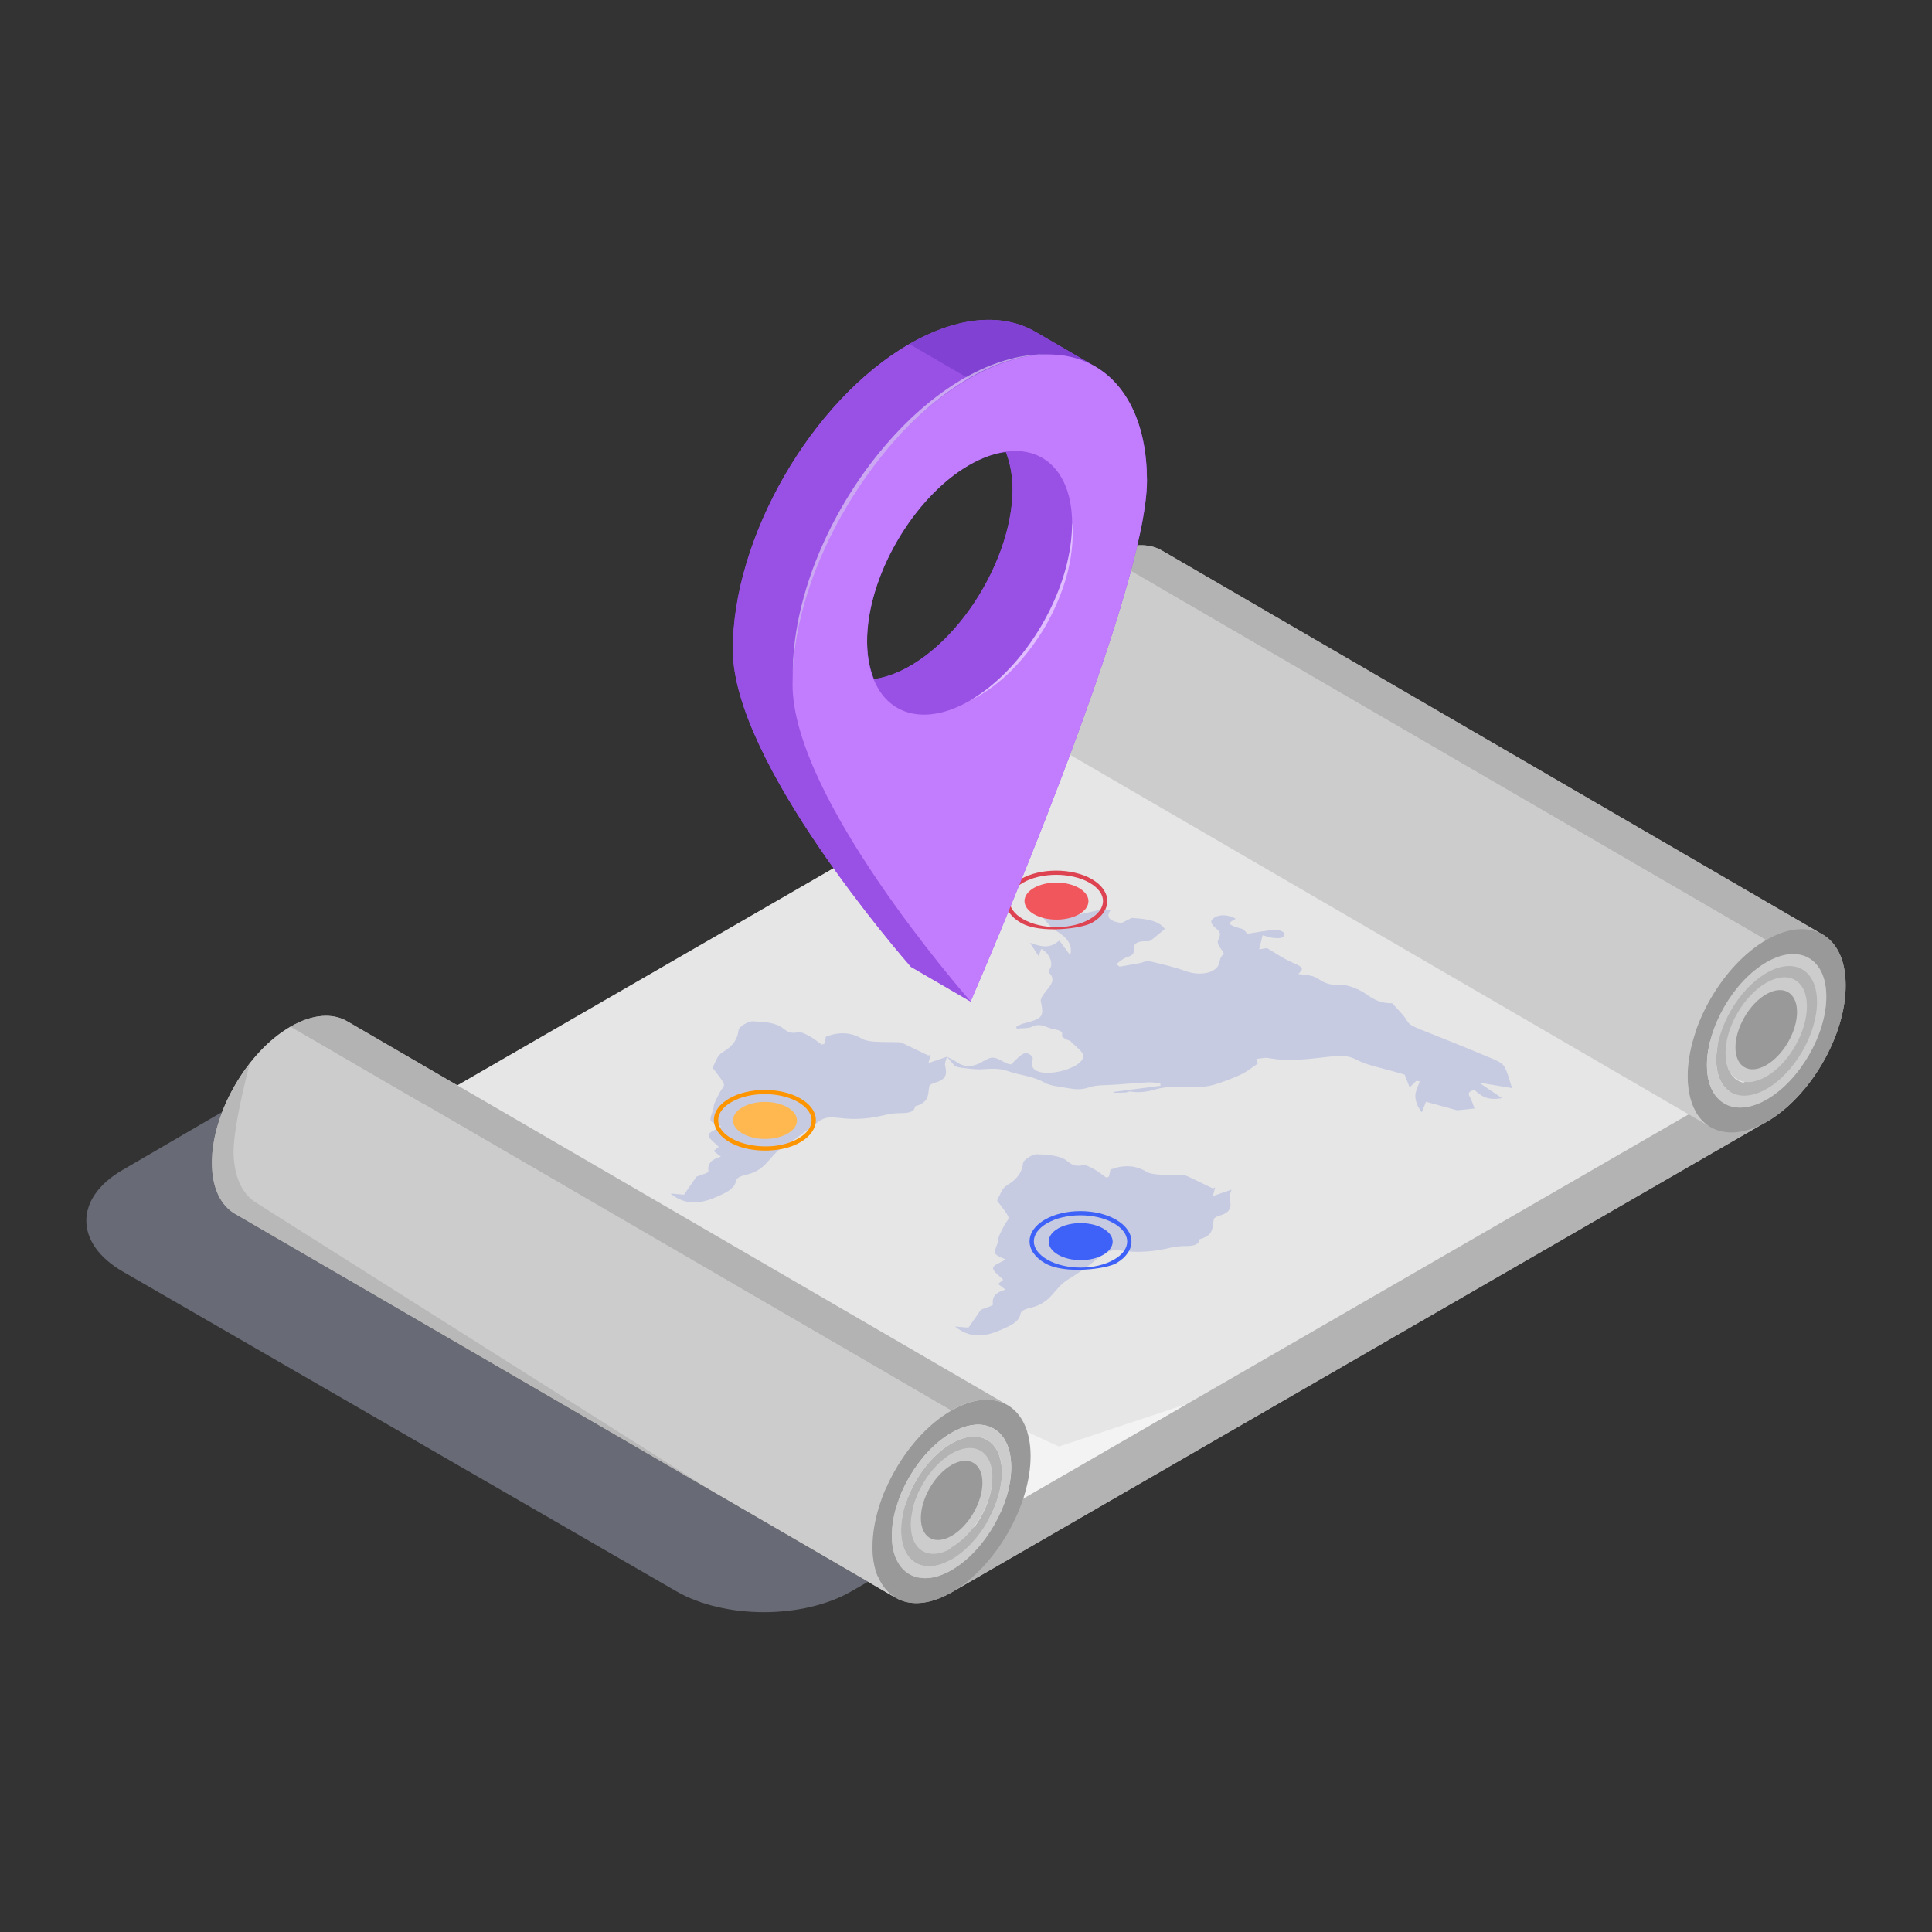 <svg width="58" height="58" viewBox="0 0 58 58" fill="none" xmlns="http://www.w3.org/2000/svg">
<rect x="0" y="0" width="58" height="58" fill="#333333" stroke="none"/>
<g clip-path="url(#clip0_10801_14727)">
<g opacity="0.4">
<path d="M7.055 36.438L26.058 47.484L25.572 47.765C24.114 48.61 21.751 48.61 20.293 47.765L3.694 38.178C2.236 37.342 2.219 35.969 3.677 35.125L6.663 33.385C6.475 33.896 6.364 34.425 6.364 34.92C6.364 35.662 6.628 36.191 7.055 36.438Z" fill="#B6BCD8"/>
</g>
<path d="M55.407 29.572C55.416 31.082 54.35 32.916 53.045 33.675C53.002 33.7 52.959 33.726 52.917 33.743L28.574 47.799C27.909 48.183 27.312 48.217 26.885 47.961L26.749 47.876L7.054 36.438C6.628 36.191 6.363 35.662 6.363 34.92C6.355 33.41 7.412 31.576 8.726 30.817C9.383 30.442 9.98 30.408 10.415 30.655L13.733 32.583L31.525 22.314C31.099 22.066 30.834 21.537 30.834 20.787C30.826 19.285 31.883 17.452 33.197 16.693C33.854 16.309 34.451 16.275 34.886 16.531L54.623 28.003C55.109 28.233 55.407 28.77 55.407 29.572Z" fill="#B3B3B3"/>
<path d="M14.42 38.01L14.424 39.578L28.571 47.799L28.567 46.231L14.42 38.01Z" fill="#CCCCCC"/>
<path d="M28.566 46.231L28.571 47.799L52.916 33.74L52.912 32.172L28.566 46.231Z" fill="#B3B3B3"/>
<path d="M11.959 33.607L28.567 46.231L52.913 32.172L33.742 21.031L11.959 33.607Z" fill="#E6E6E6"/>
<g opacity="0.5">
<path d="M35.644 42.141L30.717 44.989L28.078 41.697L31.788 43.426L35.644 42.141Z" fill="white"/>
</g>
<path d="M26.884 47.964L7.053 36.439C6.627 36.191 6.363 35.665 6.361 34.917C6.357 33.412 7.415 31.577 8.725 30.82L28.556 42.345C27.246 43.101 26.189 44.937 26.193 46.442C26.195 47.19 26.459 47.716 26.884 47.964Z" fill="#CCCCCC"/>
<path d="M10.414 30.655L30.245 42.18C29.813 41.929 29.215 41.964 28.556 42.345L8.725 30.82C9.384 30.439 9.982 30.404 10.414 30.655Z" fill="#B3B3B3"/>
<path d="M28.557 42.346C29.867 41.59 30.935 42.198 30.939 43.704C30.943 45.209 29.883 47.043 28.573 47.8C27.262 48.556 26.198 47.949 26.193 46.444C26.189 44.938 27.247 43.103 28.557 42.346ZM28.571 47.133C29.561 46.562 30.36 45.175 30.356 44.04C30.353 42.902 29.549 42.444 28.559 43.016C27.572 43.586 26.77 44.971 26.773 46.109C26.776 47.243 27.583 47.703 28.571 47.133Z" fill="#999999"/>
<path d="M28.56 43.337C29.397 42.853 30.075 43.239 30.078 44.201C30.081 45.16 29.407 46.329 28.57 46.813C27.736 47.294 27.055 46.906 27.053 45.948C27.05 44.986 27.726 43.818 28.56 43.337ZM28.569 46.479C29.245 46.089 29.79 45.145 29.788 44.369C29.786 43.592 29.237 43.28 28.561 43.67C27.886 44.06 27.34 45.004 27.343 45.78C27.345 46.557 27.894 46.87 28.569 46.479Z" fill="#B3B3B3"/>
<path d="M28.559 43.016C29.549 42.444 30.353 42.902 30.357 44.04C30.36 45.175 29.561 46.562 28.571 47.133C27.583 47.703 26.777 47.243 26.773 46.109C26.77 44.971 27.572 43.586 28.559 43.016ZM28.57 46.812C29.407 46.329 30.08 45.16 30.078 44.201C30.075 43.239 29.397 42.853 28.56 43.336C27.726 43.818 27.05 44.986 27.052 45.948C27.055 46.906 27.736 47.294 28.57 46.812Z" fill="#CCCCCC"/>
<path d="M29.433 45.544C29.911 44.72 29.912 43.829 29.435 43.552C28.959 43.275 28.185 43.719 27.707 44.542C27.229 45.365 27.228 46.257 27.705 46.534C28.182 46.81 28.955 46.367 29.433 45.544Z" fill="#CCCCCC"/>
<path d="M29.222 45.422C29.583 44.799 29.584 44.125 29.223 43.916C28.862 43.706 28.277 44.041 27.916 44.664C27.555 45.286 27.554 45.961 27.915 46.17C28.275 46.379 28.86 46.044 29.222 45.422Z" fill="#999999"/>
<path d="M51.355 33.836L31.524 22.311C31.098 22.064 30.834 21.538 30.832 20.79C30.828 19.284 31.886 17.449 33.196 16.693L53.027 28.217C51.717 28.974 50.659 30.809 50.663 32.315C50.666 33.063 50.929 33.589 51.355 33.836Z" fill="#CCCCCC"/>
<path d="M34.884 16.528L54.716 28.053C54.284 27.802 53.686 27.837 53.027 28.217L33.195 16.693C33.855 16.312 34.452 16.277 34.884 16.528Z" fill="#B3B3B3"/>
<path d="M53.028 28.219C54.338 27.462 55.405 28.071 55.41 29.576C55.414 31.082 54.353 32.916 53.043 33.672C51.733 34.428 50.668 33.822 50.664 32.316C50.66 30.811 51.718 28.975 53.028 28.219ZM53.041 33.006C54.032 32.434 54.83 31.047 54.827 29.913C54.824 28.775 54.02 28.317 53.03 28.888C52.042 29.458 51.241 30.844 51.244 31.981C51.247 33.116 52.054 33.576 53.041 33.006Z" fill="#999999"/>
<path d="M53.031 29.209C53.868 28.726 54.546 29.112 54.549 30.074C54.551 31.032 53.878 32.202 53.041 32.685C52.207 33.167 51.526 32.779 51.523 31.82C51.521 30.858 52.197 29.691 53.031 29.209ZM53.04 32.352C53.716 31.962 54.261 31.017 54.259 30.241C54.257 29.465 53.708 29.152 53.032 29.542C52.356 29.932 51.811 30.877 51.813 31.653C51.816 32.429 52.364 32.742 53.04 32.352Z" fill="#B3B3B3"/>
<path d="M53.03 28.888C54.02 28.317 54.824 28.775 54.827 29.913C54.831 31.047 54.032 32.434 53.041 33.006C52.054 33.576 51.247 33.116 51.244 31.981C51.241 30.843 52.042 29.458 53.03 28.888ZM53.041 32.685C53.878 32.202 54.551 31.032 54.548 30.074C54.545 29.112 53.868 28.726 53.031 29.209C52.197 29.691 51.52 30.858 51.523 31.82C51.526 32.779 52.206 33.167 53.041 32.685Z" fill="#CCCCCC"/>
<path d="M53.886 31.413C54.364 30.589 54.365 29.698 53.889 29.421C53.412 29.144 52.638 29.587 52.16 30.411C51.682 31.234 51.681 32.126 52.158 32.403C52.635 32.679 53.408 32.236 53.886 31.413Z" fill="#CCCCCC"/>
<path d="M53.677 31.291C54.038 30.668 54.039 29.994 53.678 29.785C53.318 29.575 52.732 29.91 52.371 30.533C52.01 31.155 52.009 31.83 52.37 32.039C52.73 32.248 53.315 31.913 53.677 31.291Z" fill="#999999"/>
<path d="M26.886 47.961L26.059 47.484L26.349 47.313C26.468 47.603 26.656 47.825 26.886 47.961Z" fill="#CCCCCC"/>
<path d="M22.172 30.924C22.142 31.185 22.023 31.389 21.701 31.583C21.523 31.69 21.484 31.879 21.399 32.034C21.383 32.065 21.439 32.111 21.465 32.149C21.556 32.281 21.678 32.408 21.731 32.545C21.756 32.614 21.656 32.699 21.618 32.777C21.557 32.894 21.493 33.011 21.445 33.129C21.417 33.2 21.427 33.275 21.4 33.346C21.28 33.663 21.276 33.662 21.651 33.818C21.536 33.892 21.276 33.986 21.272 34.072C21.268 34.185 21.456 34.299 21.576 34.43C21.544 34.455 21.486 34.5 21.421 34.553C21.487 34.605 21.556 34.658 21.641 34.724C21.391 34.794 21.228 34.91 21.267 35.168C21.268 35.178 21.257 35.189 21.238 35.2C21.173 35.237 21.017 35.28 20.907 35.326C20.796 35.485 20.667 35.672 20.533 35.865C20.395 35.853 20.273 35.843 20.127 35.83C20.559 36.178 20.988 36.157 21.488 35.941C21.728 35.837 22.054 35.706 22.093 35.458C22.111 35.335 22.311 35.288 22.44 35.258C22.543 35.234 22.642 35.192 22.732 35.141C23.101 34.928 23.147 34.647 23.567 34.39C23.932 34.169 24.244 33.919 24.567 33.676C25.01 33.341 25.268 33.789 26.589 33.468C26.708 33.438 26.842 33.422 26.968 33.419C27.185 33.414 27.457 33.422 27.468 33.213C27.55 33.191 27.614 33.164 27.665 33.135C27.905 32.996 27.856 32.792 27.901 32.606C27.91 32.564 28.002 32.523 28.045 32.511C28.128 32.489 28.193 32.463 28.243 32.434C28.446 32.317 28.408 32.153 28.373 31.984C28.357 31.9 28.408 31.81 28.429 31.723C28.258 31.781 28.087 31.84 27.872 31.914C27.898 31.815 27.919 31.736 27.94 31.654C27.918 31.666 27.895 31.676 27.872 31.687C27.641 31.577 27.411 31.465 27.179 31.355C27.123 31.328 27.062 31.292 26.999 31.289C26.753 31.277 26.504 31.287 26.26 31.272C26.127 31.263 25.968 31.238 25.882 31.186C25.55 30.987 25.198 30.968 24.795 31.12C24.781 31.183 24.766 31.256 24.751 31.33C24.724 31.34 24.698 31.35 24.672 31.361C24.551 31.276 24.443 31.185 24.307 31.109C24.211 31.054 24.044 30.97 23.97 30.987C23.708 31.049 23.605 30.944 23.497 30.863C23.265 30.686 22.903 30.674 22.591 30.66C22.459 30.654 22.183 30.825 22.172 30.924Z" fill="#C7CBE2"/>
<path d="M30.713 34.916C30.683 35.176 30.564 35.38 30.242 35.574C30.064 35.682 30.025 35.87 29.94 36.025C29.924 36.057 29.98 36.102 30.006 36.14C30.097 36.272 30.219 36.4 30.272 36.537C30.297 36.605 30.197 36.69 30.159 36.768C30.098 36.885 30.034 37.002 29.986 37.12C29.958 37.191 29.968 37.267 29.941 37.337C29.821 37.654 29.817 37.654 30.192 37.809C30.13 37.849 30.003 37.907 29.928 37.949C29.863 37.987 29.814 38.025 29.813 38.063C29.809 38.176 29.997 38.29 30.116 38.421C30.085 38.446 30.027 38.491 29.962 38.544C30.028 38.596 30.097 38.649 30.182 38.715C30.099 38.738 30.033 38.765 29.98 38.796C29.822 38.887 29.786 39.011 29.808 39.16C29.809 39.169 29.798 39.18 29.779 39.191C29.714 39.228 29.558 39.272 29.448 39.318C29.337 39.477 29.208 39.663 29.074 39.856C28.936 39.844 28.814 39.834 28.668 39.822C29.1 40.169 29.529 40.148 30.029 39.932C30.14 39.884 30.253 39.835 30.351 39.779C30.499 39.694 30.612 39.592 30.634 39.45C30.641 39.403 30.672 39.366 30.725 39.335C30.785 39.301 30.872 39.274 30.981 39.249C31.084 39.225 31.183 39.183 31.273 39.132C31.642 38.919 31.688 38.639 32.108 38.382C33.082 37.789 33.121 37.469 33.639 37.543C34.152 37.617 34.646 37.577 35.13 37.459C35.249 37.43 35.383 37.413 35.51 37.41C35.726 37.406 35.998 37.413 36.009 37.205C36.091 37.182 36.155 37.155 36.206 37.126C36.446 36.987 36.397 36.783 36.442 36.597C36.451 36.555 36.543 36.514 36.586 36.503C36.669 36.48 36.734 36.454 36.784 36.425C36.987 36.308 36.949 36.144 36.914 35.975C36.898 35.891 36.949 35.801 36.97 35.715C36.798 35.772 36.627 35.831 36.413 35.905C36.439 35.807 36.46 35.727 36.481 35.646C36.459 35.657 36.436 35.668 36.413 35.678C35.64 35.31 35.616 35.283 35.54 35.28C35.134 35.261 34.63 35.301 34.423 35.178C34.091 34.978 33.739 34.959 33.336 35.111C33.322 35.174 33.307 35.248 33.292 35.321C33.265 35.331 33.239 35.341 33.213 35.353C33.092 35.267 32.984 35.176 32.848 35.1C32.752 35.046 32.585 34.961 32.511 34.978C32.249 35.041 32.146 34.935 32.038 34.854C31.806 34.677 31.444 34.665 31.132 34.651C31 34.645 30.724 34.816 30.713 34.916Z" fill="#C7CBE2"/>
<path d="M28.432 31.725C28.5 31.806 28.569 31.889 28.663 32.004C28.675 32.007 28.756 32.042 28.845 32.053C29.056 32.077 29.276 32.113 29.484 32.1C29.756 32.082 29.99 32.062 30.253 32.154C30.608 32.279 31.041 32.312 31.358 32.502C31.523 32.599 31.824 32.624 32.071 32.668C32.282 32.707 32.473 32.722 32.707 32.639C32.92 32.564 33.229 32.582 33.495 32.561C34.751 32.465 34.416 32.489 34.833 32.515C34.834 32.543 34.835 32.57 34.837 32.597C34.366 32.658 33.895 32.718 33.426 32.779L33.426 32.807C33.546 32.805 33.666 32.806 33.785 32.799C33.836 32.796 33.894 32.761 33.934 32.768C34.2 32.812 34.457 32.774 34.678 32.707C35.246 32.534 35.892 32.728 36.447 32.564C36.715 32.484 37.148 32.324 37.358 32.203C37.497 32.122 37.616 32.025 37.759 31.931C37.752 31.904 37.735 31.846 37.721 31.788C37.84 31.778 37.975 31.744 38.08 31.763C38.694 31.878 39.291 31.79 39.893 31.724C40.19 31.692 40.444 31.661 40.738 31.819C41.067 31.995 41.477 32.052 42.169 32.261C42.224 32.399 42.264 32.5 42.32 32.645C42.41 32.555 42.464 32.502 42.518 32.448C42.553 32.453 42.588 32.457 42.623 32.461C42.507 32.791 42.433 32.84 42.539 33.149C42.568 33.232 42.632 33.311 42.682 33.395C42.728 33.281 42.772 33.17 42.809 33.076C43.155 33.171 43.478 33.26 43.744 33.332C43.927 33.314 44.054 33.301 44.268 33.278C44.238 33.199 44.201 33.102 44.163 33.004C44.121 32.894 43.984 32.791 44.264 32.721C44.451 32.884 44.628 33.052 45.092 32.966C44.863 32.812 44.647 32.666 44.403 32.501C44.774 32.564 45.09 32.615 45.394 32.666C45.315 32.436 45.273 32.214 45.154 32.008C45.1 31.913 44.919 31.83 44.764 31.766C42.406 30.781 42.362 30.851 42.239 30.64C42.138 30.465 41.959 30.305 41.797 30.118C41.464 30.122 41.248 30.013 41.025 29.852C40.828 29.709 40.462 29.546 40.196 29.561C39.783 29.582 39.685 29.428 39.461 29.326C39.336 29.269 39.136 29.266 38.976 29.239C39.159 29.06 39.123 29.037 38.781 28.888C38.513 28.77 38.297 28.614 38.035 28.462C37.987 28.469 37.899 28.485 37.801 28.5C37.836 28.358 37.867 28.228 37.905 28.077C38.007 28.104 38.104 28.142 38.21 28.156C38.304 28.168 38.431 28.172 38.498 28.144C38.554 28.112 38.577 28.028 38.541 27.997C38.493 27.951 38.363 27.903 38.281 27.911C38.009 27.937 37.744 27.987 37.453 28.031C37.41 27.987 37.365 27.941 37.321 27.895C36.896 27.775 36.834 27.735 37.027 27.623C37.048 27.611 37.072 27.598 37.098 27.584C36.866 27.441 36.51 27.43 36.373 27.629C36.327 27.695 36.429 27.816 36.522 27.886C36.683 28.007 36.616 28.105 36.566 28.237C36.521 28.35 36.67 28.486 36.739 28.621C36.714 28.655 36.665 28.71 36.639 28.768C36.608 28.84 36.613 28.917 36.574 28.986C36.539 29.046 36.487 29.095 36.422 29.133C36.215 29.252 35.882 29.26 35.593 29.152C35.251 29.025 34.861 28.941 34.484 28.85C34.423 28.836 34.314 28.893 34.223 28.911C34.019 28.95 33.814 28.984 33.608 29.02C33.576 28.993 33.546 28.965 33.514 28.939C33.614 28.871 33.693 28.788 33.817 28.744C33.943 28.7 34.053 28.655 34.036 28.529C34.006 28.295 34.203 28.246 34.437 28.258C34.472 28.26 34.522 28.251 34.546 28.237C34.698 28.117 34.837 28 34.969 27.89C34.797 27.637 34.417 27.582 33.974 27.557C33.894 27.596 33.78 27.654 33.669 27.709C33.279 27.654 33.193 27.514 33.35 27.313C32.82 27.229 32.388 27.654 31.812 27.337C31.851 27.45 31.871 27.51 31.887 27.555C31.754 27.499 31.635 27.425 31.489 27.392C31.313 27.351 31.231 27.44 31.288 27.516C31.407 27.671 31.534 27.836 31.73 27.959C32.047 28.159 32.209 28.371 32.128 28.675C32.009 28.516 31.913 28.385 31.805 28.237C31.538 28.441 31.379 28.467 30.919 28.303C31.008 28.439 31.081 28.55 31.179 28.702C31.214 28.609 31.237 28.549 31.262 28.485C31.517 28.627 31.635 28.941 31.507 29.101C31.484 29.13 31.469 29.178 31.494 29.203C31.729 29.431 31.498 29.618 31.353 29.817C31.294 29.896 31.229 29.989 31.247 30.069C31.312 30.361 31.316 30.49 31.154 30.583C31.065 30.635 30.925 30.675 30.717 30.727C30.635 30.747 30.571 30.794 30.501 30.829C30.509 30.845 30.519 30.862 30.528 30.879C30.676 30.864 30.866 30.879 30.962 30.83C31.189 30.716 31.344 30.799 31.507 30.863C31.655 30.921 31.948 30.905 31.879 31.092C31.869 31.12 31.942 31.164 31.989 31.194C32.032 31.22 32.114 31.232 32.141 31.261C32.284 31.417 32.55 31.584 32.52 31.731C32.433 32.173 30.848 32.469 30.987 31.867C30.998 31.818 31.018 31.762 30.988 31.72C30.956 31.674 30.881 31.628 30.805 31.609C30.77 31.599 30.662 31.667 30.633 31.691C30.532 31.775 30.444 31.867 30.352 31.954C30.291 31.941 30.257 31.938 30.233 31.928C30.089 31.865 29.952 31.754 29.804 31.75C29.673 31.748 29.531 31.861 29.395 31.925C29.153 32.041 28.93 32.027 28.729 31.89C28.641 31.829 28.532 31.778 28.432 31.725Z" fill="#C7CBE2"/>
<path d="M30.647 27.703C30.028 27.345 30.027 26.75 30.641 26.392C31.227 26.052 32.185 26.052 32.776 26.392C33.393 26.749 33.398 27.346 32.783 27.703C32.489 27.873 31.237 28.043 30.647 27.703ZM30.705 26.503C30.176 26.811 30.179 27.285 30.712 27.592C31.267 27.913 32.167 27.913 32.718 27.592C33.243 27.288 33.249 26.814 32.712 26.503C32.158 26.183 31.257 26.182 30.705 26.503Z" fill="#DD4351"/>
<path d="M32.676 27.055C32.677 26.748 32.248 26.497 31.718 26.496C31.187 26.494 30.756 26.742 30.756 27.049C30.755 27.356 31.184 27.607 31.714 27.608C32.245 27.61 32.675 27.362 32.676 27.055Z" fill="#F1565D"/>
<path d="M31.373 37.924C31.074 37.751 30.909 37.518 30.908 37.267C30.908 37.017 31.071 36.785 31.367 36.614C31.954 36.273 32.911 36.273 33.502 36.614C34.12 36.97 34.123 37.567 33.509 37.924C33.216 38.094 31.966 38.266 31.373 37.924ZM31.431 36.724C30.903 37.031 30.905 37.506 31.438 37.813C31.992 38.134 32.894 38.134 33.445 37.813C33.699 37.666 33.84 37.473 33.839 37.271C33.839 37.068 33.697 36.873 33.438 36.724C32.884 36.404 31.982 36.404 31.431 36.724Z" fill="#3E62F8"/>
<path d="M33.403 37.277C33.404 36.97 32.975 36.72 32.444 36.718C31.914 36.717 31.483 36.964 31.482 37.272C31.481 37.579 31.91 37.829 32.441 37.831C32.971 37.832 33.402 37.584 33.403 37.277Z" fill="#3E62F8"/>
<path d="M22.968 34.541C21.581 34.541 20.922 33.539 21.892 32.976C22.479 32.636 23.437 32.635 24.027 32.976C24.995 33.534 24.366 34.541 22.968 34.541ZM21.956 33.086C21.701 33.234 21.561 33.427 21.561 33.629C21.563 34.312 23.08 34.693 23.97 34.175C24.499 33.868 24.496 33.394 23.963 33.086C23.409 32.767 22.508 32.765 21.956 33.086Z" fill="#FD9500"/>
<path d="M23.926 33.639C23.927 33.332 23.498 33.081 22.968 33.08C22.437 33.078 22.006 33.326 22.006 33.633C22.005 33.94 22.434 34.191 22.964 34.192C23.495 34.194 23.925 33.946 23.926 33.639Z" fill="#FFB850"/>
<path d="M32.864 10.995L31.082 9.963C30.118 9.4 28.779 9.477 27.295 10.33C24.361 12.027 21.989 16.147 21.998 19.516C22.015 22.902 27.082 28.719 27.346 29.026L29.137 30.067C29.402 29.453 34.443 17.801 34.434 14.415C34.425 12.735 33.828 11.549 32.864 10.995ZM26.237 20.386C25.28 18.024 27.795 13.864 30.195 13.571C30.314 13.878 30.391 14.245 30.4 14.671C30.4 17.009 28.363 20.067 26.237 20.386Z" fill="#9951E5"/>
<path d="M32.181 15.716C32.19 17.675 30.813 20.049 29.11 21.037C28.263 21.523 27.486 21.576 26.93 21.249L25.139 20.208C25.695 20.534 26.471 20.49 27.318 19.996C29.022 19.008 30.398 16.634 30.398 14.675C30.39 13.704 30.045 13.024 29.498 12.707L31.29 13.748C31.837 14.066 32.181 14.745 32.181 15.716Z" fill="#9951E5"/>
<path d="M31.086 9.961L32.877 11.002C31.908 10.439 30.567 10.517 29.087 11.372L27.297 10.331C28.777 9.476 30.118 9.399 31.086 9.961Z" fill="#8142D3"/>
<path d="M29.14 30.064L27.349 29.023C27.082 28.718 22.012 22.902 22.002 19.52C21.992 16.147 24.361 12.026 27.296 10.331L29.087 11.372C26.151 13.066 23.783 17.187 23.792 20.56C23.802 23.943 28.873 29.758 29.14 30.064Z" fill="#9951E5"/>
<path d="M29.087 11.372C32.031 9.672 34.423 11.044 34.432 14.418C34.442 17.8 29.405 29.451 29.14 30.064C28.873 29.758 23.803 23.943 23.793 20.56C23.783 17.187 26.152 13.066 29.087 11.372ZM29.115 21.035C30.818 20.051 32.192 17.671 32.186 15.714C32.181 13.767 30.798 12.979 29.095 13.962C27.4 14.941 26.026 17.321 26.031 19.268C26.037 21.225 27.42 22.013 29.115 21.035Z" fill="#C27DFE"/>
<g opacity="0.5">
<path d="M31.492 10.637C27.945 10.637 23.979 15.864 23.799 20.224C23.799 15.811 27.848 10.527 31.492 10.637Z" fill="white"/>
</g>
<g opacity="0.5">
<path d="M32.19 15.695C32.276 16.769 31.918 17.853 31.389 18.791C30.843 19.712 30.084 20.565 29.111 21.034C30.792 20.062 32.148 17.742 32.182 15.806V15.737C32.19 15.72 32.19 15.712 32.19 15.695Z" fill="white"/>
</g>
<g opacity="0.1">
<path d="M7.702 36.114C7.285 35.867 7.02 35.338 7.012 34.587C7.012 33.719 7.5 31.93 7.5 31.93C6.816 32.804 6.358 33.929 6.363 34.92C6.363 35.662 6.628 36.191 7.054 36.438L21.3 44.716L7.702 36.114Z" fill="black"/>
</g>
</g>
<defs>
<clipPath id="clip0_10801_14727">
<rect width="58" height="58" fill="white"/>
</clipPath>
</defs>
</svg>
